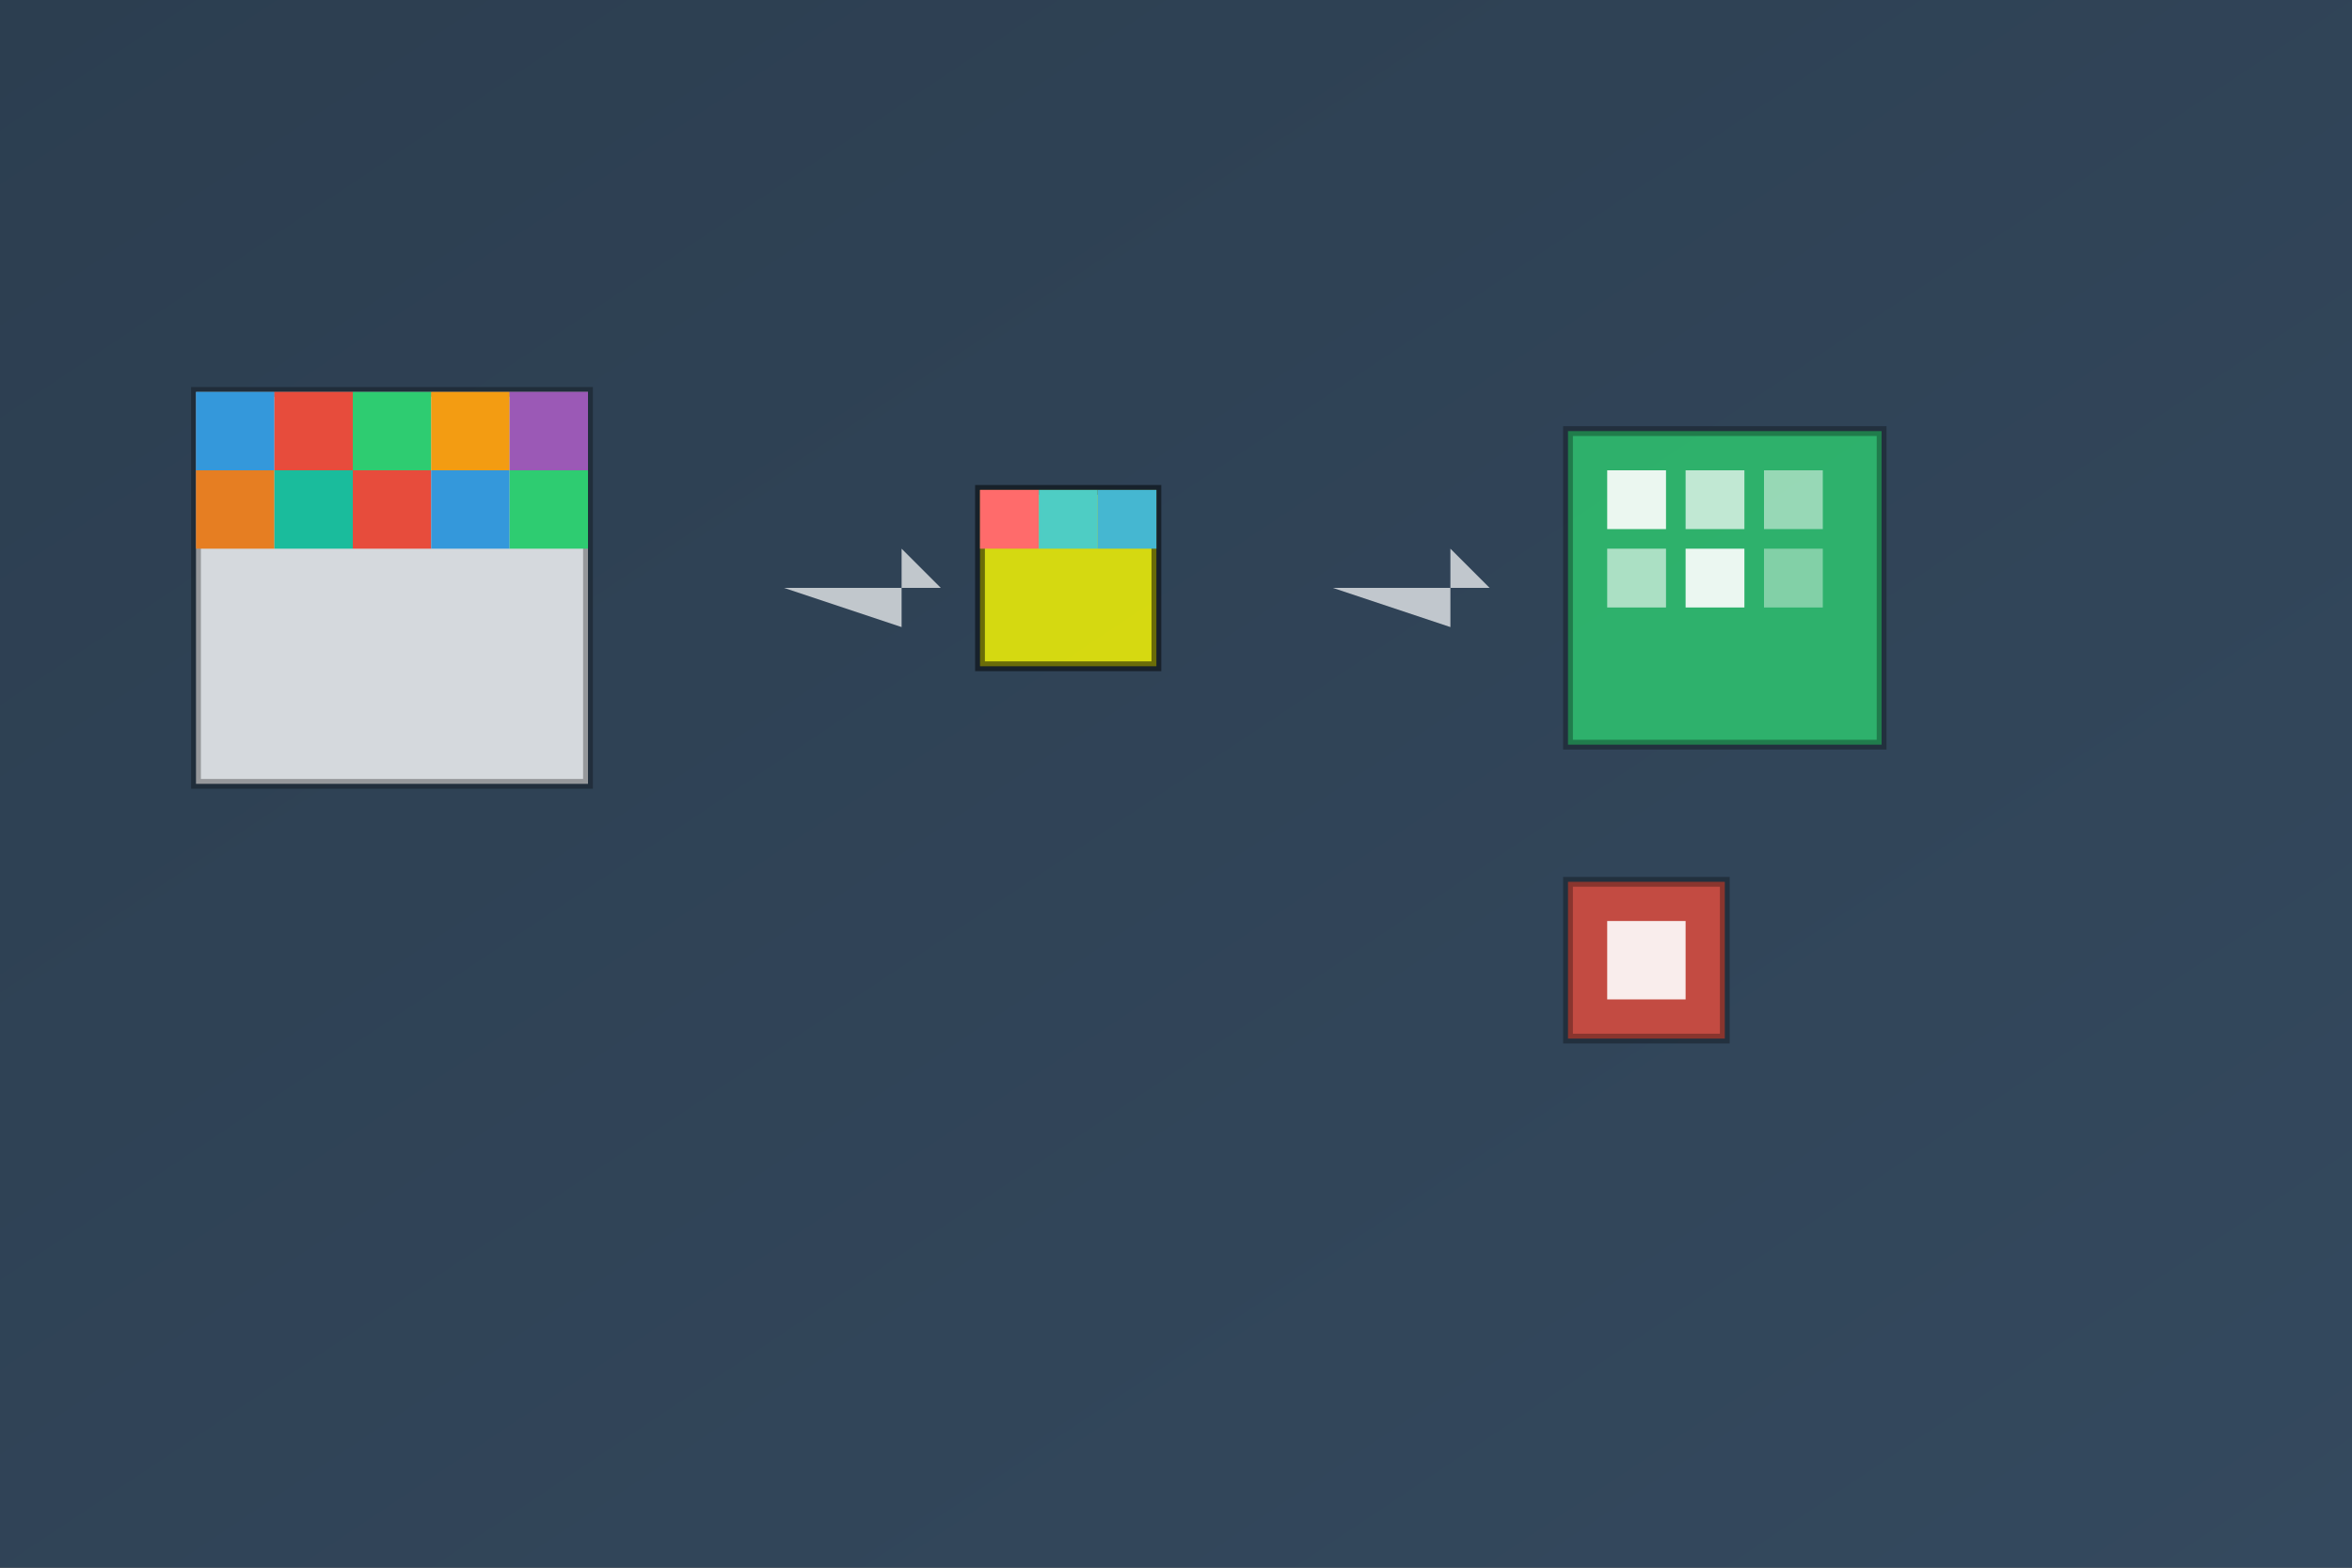 <svg viewBox="0 0 120 80" xmlns="http://www.w3.org/2000/svg">
  <rect x="0" y="0" width="120" height="80" fill="#333333" stroke="none"/>
  <defs>
    <linearGradient id="convGradient" x1="0%" y1="0%" x2="100%" y2="100%">
      <stop offset="0%" style="stop-color:#2c3e50;stop-opacity:1" />
      <stop offset="100%" style="stop-color:#34495e;stop-opacity:1" />
    </linearGradient>
  </defs>

  <!-- Background -->
  <rect width="120" height="80" fill="url(#convGradient)"/>

  <!-- Input image (grid) -->
  <g transform="translate(10,20)">
    <rect x="0" y="0" width="20" height="20" fill="rgba(255,255,255,0.8)" stroke="rgba(0,0,0,0.3)" stroke-width="0.5"/>
    <rect x="0" y="0" width="4" height="4" fill="#3498db"/>
    <rect x="4" y="0" width="4" height="4" fill="#e74c3c"/>
    <rect x="8" y="0" width="4" height="4" fill="#2ecc71"/>
    <rect x="12" y="0" width="4" height="4" fill="#f39c12"/>
    <rect x="16" y="0" width="4" height="4" fill="#9b59b6"/>

    <rect x="0" y="4" width="4" height="4" fill="#e67e22"/>
    <rect x="4" y="4" width="4" height="4" fill="#1abc9c"/>
    <rect x="8" y="4" width="4" height="4" fill="#e74c3c"/>
    <rect x="12" y="4" width="4" height="4" fill="#3498db"/>
    <rect x="16" y="4" width="4" height="4" fill="#2ecc71"/>

  </g>

  <!-- Convolution arrow -->
  <polygon points="40,30 48,30 46,28 46,32" fill="rgba(255,255,255,0.7)"/>

  <!-- Filter kernel -->
  <g transform="translate(50,25)">
    <rect x="0" y="0" width="9" height="9" fill="rgba(255,255,0,0.8)" stroke="rgba(0,0,0,0.5)" stroke-width="0.5"/>
    <rect x="0" y="0" width="3" height="3" fill="#ff6b6b"/>
    <rect x="3" y="0" width="3" height="3" fill="#4ecdc4"/>
    <rect x="6" y="0" width="3" height="3" fill="#45b7d1"/>
  </g>

  <!-- Convolution arrow -->
  <polygon points="68,30 76,30 74,28 74,32" fill="rgba(255,255,255,0.7)"/>

  <!-- Feature map output -->
  <g transform="translate(80,22)">
    <rect x="0" y="0" width="16" height="16" fill="rgba(46,204,113,0.8)" stroke="rgba(0,0,0,0.3)" stroke-width="0.5"/>
    <rect x="2" y="2" width="3" height="3" fill="rgba(255,255,255,0.9)"/>
    <rect x="6" y="2" width="3" height="3" fill="rgba(255,255,255,0.7)"/>
    <rect x="10" y="2" width="3" height="3" fill="rgba(255,255,255,0.5)"/>
    <rect x="2" y="6" width="3" height="3" fill="rgba(255,255,255,0.6)"/>
    <rect x="6" y="6" width="3" height="3" fill="rgba(255,255,255,0.9)"/>
    <rect x="10" y="6" width="3" height="3" fill="rgba(255,255,255,0.4)"/>
  </g>

  <!-- Pooling indicator -->
  <g transform="translate(80,45)">
    <rect x="0" y="0" width="8" height="8" fill="rgba(231,76,60,0.8)" stroke="rgba(0,0,0,0.3)" stroke-width="0.5"/>
    <rect x="2" y="2" width="4" height="4" fill="rgba(255,255,255,0.9)"/>
  </g>
</svg>